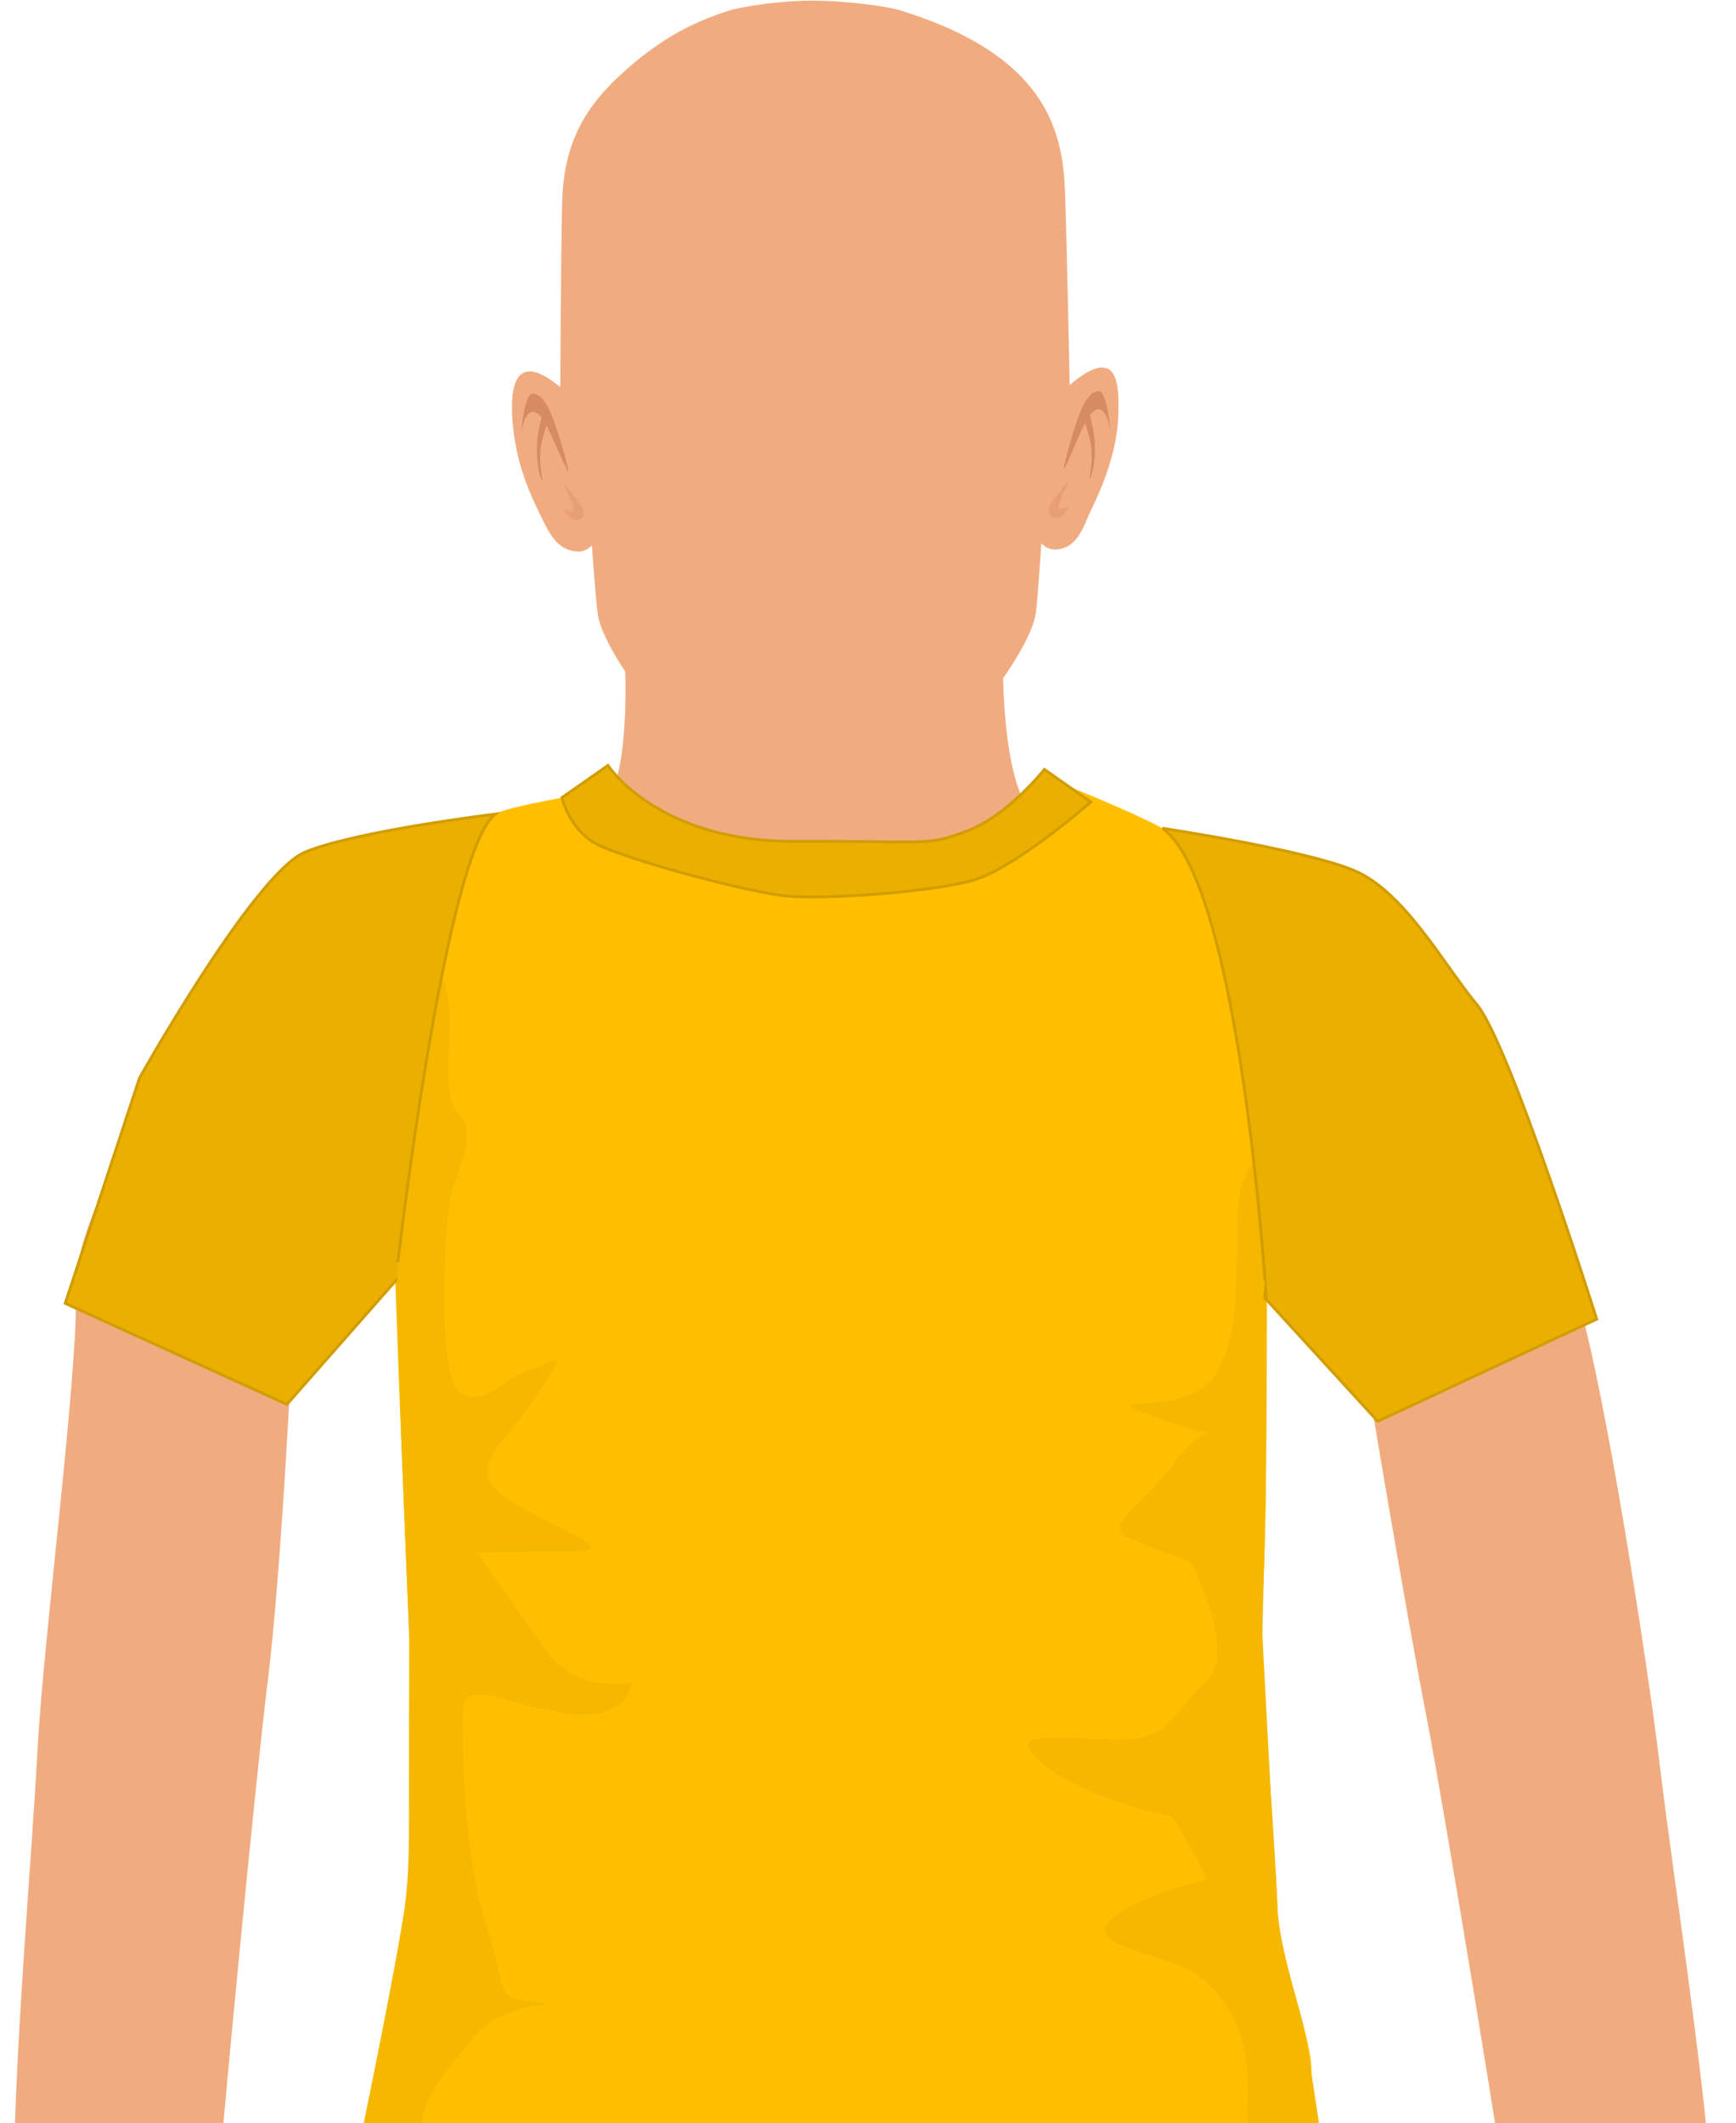 <?xml version="1.0" encoding="utf-8"?>
<!-- Generator: Adobe Illustrator 23.0.6, SVG Export Plug-In . SVG Version: 6.00 Build 0)  -->
<svg version="1.1" id="Capa_1" xmlns="http://www.w3.org/2000/svg" xmlns:xlink="http://www.w3.org/1999/xlink" x="0px" y="0px"
	 viewBox="0 0 152.79 186.83" style="enable-background:new 0 0 152.79 186.83;" xml:space="preserve">
<style type="text/css">
	.st0{fill:#F0AC80;}
	.st1{fill-rule:evenodd;clip-rule:evenodd;fill:#D68B62;}
	.st2{fill-rule:evenodd;clip-rule:evenodd;fill:#E8A073;}
	.st3{fill:#BFE9FF;}
	.st4{fill:#A8E1FF;}
	.st5{fill:#A3DEFF;}
	.st6{fill:#B0E3FF;}
	.st7{fill:#FF5955;}
	.st8{fill:#FF0000;}
	.st9{fill:#3A8A00;}
	.st10{fill:#417400;}
	.st11{fill:#4D4D4D;}
	.st12{fill:#333333;}
	.st13{fill:#1B1464;}
	.st14{fill:#271D91;}
	.st15{fill:#B2B2B2;stroke:#B2B2B2;stroke-width:0.25;}
	.st16{fill:#8C8C8C;stroke:#5A3D1C;stroke-width:0.25;}
	.st17{fill:#A6A6A6;}
	.st18{fill:#FFFFFF;stroke:#B2B2B2;stroke-width:0.25;}
	.st19{fill:#EBEBEB;}
	.st20{stroke:#000000;stroke-width:0.25;}
	.st21{fill:#8C8C8C;stroke:#003642;stroke-width:0.25;}
	.st22{fill:#7A7A7A;}
	.st23{fill:#666666;stroke:#666666;stroke-width:0.25;}
	.st24{fill:#141414;}
	.st25{fill:#FFFFFF;stroke:#B2B2B2;}
	.st26{fill:#EDEDED;}
	.st27{fill:#694721;}
	.st28{fill:#5A3D1C;}
	.st29{fill:#006631;}
	.st30{fill:#00592B;}
	.st31{fill:#035B73;stroke:#003642;stroke-width:0.25;}
	.st32{fill:#02495C;stroke:#003642;stroke-width:0.25;}
	.st33{fill:#02495C;}
	.st34{fill:#820000;stroke:#730000;}
	.st35{fill:#5C0000;stroke:#5A3D1C;stroke-width:0.25;}
	.st36{fill:#780000;}
	.st37{fill:#006B33;stroke:#003642;stroke-width:0.25;}
	.st38{fill:#00592B;stroke:#003642;stroke-width:0.25;}
	.st39{fill:#DB8C3D;stroke:#003642;stroke-width:0.25;}
	.st40{fill:#C2803D;}
	.st41{fill:#DB6D00;stroke:#003642;stroke-width:0.25;}
	.st42{fill:#3F3F3F;stroke:#3F3F3F;stroke-width:0.25;}
	.st43{stroke:#3F3F3F;stroke-width:0.25;}
	.st44{fill:#262626;}
	.st45{fill:#5A3D1C;stroke:#003642;stroke-width:0.25;}
	.st46{fill:#52361A;}
	.st47{fill:#422C15;stroke:#003642;stroke-width:0.25;}
	.st48{fill:#FFFFFF;stroke:#E8E8E8;}
	.st49{fill:#E3E3E3;}
	.st50{fill:#B2B2B2;}
	.st51{fill:#FFBF00;}
	.st52{fill:#F5B700;}
	.st53{fill:#EBAF00;stroke:#D19D00;stroke-width:0.25;}
	.st54{fill:#D010B1;}
	.st55{fill:#A60D8C;}
	.st56{fill:#00A33D;}
	.st57{fill:#008033;}
	.st58{fill:#00D4FF;}
	.st59{fill:#00ABFF;}
	.st60{fill:#0A0A0A;stroke:#000000;}
	.st61{fill:#666666;stroke:#000000;stroke-width:0.25;}
	.st62{stroke:#000000;}
	.st63{fill:#00B800;}
	.st64{fill:#009C00;}
	.st65{fill:#3F3F3F;}
	.st66{fill:#73A334;stroke:#8CC63F;stroke-width:0.1;}
	.st67{fill:#8CC63F;stroke:#8CC63F;stroke-width:0.1;}
	.st68{fill:#545454;}
	.st69{fill:#7558A4;}
	.st70{fill:#7536D1;}
	.st71{fill:#E2BB95;stroke:#D5AF8C;}
	.st72{fill:#D5AF8C;}
	.st73{fill:#E2BB95;stroke:#D5AF8C;stroke-width:0.5;}
	.st74{fill:#9E2231;}
	.st75{fill:#B72837;}
	.st76{fill:#FFE085;}
	.st77{fill:#EBCE7A;}
	.st78{fill:url(#SVGID_1_);}
	.st79{fill:url(#SVGID_2_);}
	.st80{fill:url(#SVGID_3_);}
	.st81{fill:#D00204;}
	.st82{fill:#D10507;}
	.st83{fill:#D3090B;}
	.st84{fill:#D40C0E;}
	.st85{fill:#D51012;}
	.st86{fill:#D71315;}
	.st87{fill:#D81718;}
	.st88{fill:#D91A1C;}
	.st89{fill:#DB1E1F;}
	.st90{fill:#DC2122;}
	.st91{fill:#DD2526;}
	.st92{fill:#DF2829;}
	.st93{fill:#E02C2D;}
	.st94{fill:#E22F30;}
	.st95{fill:#E33333;}
	.st96{fill:#E43637;}
	.st97{fill:#E63A3A;}
	.st98{fill:#E73D3E;}
	.st99{fill:#E84141;}
	.st100{fill:#EA4444;}
	.st101{fill:#EB4848;}
	.st102{fill:#EC4B4B;}
	.st103{fill:#EE4F4E;}
	.st104{fill:#EF5252;}
	.st105{fill:#F05655;}
	.st106{fill:#F25A59;}
	.st107{fill:#F35D5C;}
	.st108{fill:#047A04;}
	.st109{fill:#57B328;}
	.st110{fill:#507F29;}
	.st111{fill:#DDBB06;}
	.st112{fill:#A80000;}
	.st113{fill:#9E0000;}
	.st114{fill:#8F0000;stroke:#610000;stroke-width:0.25;}
	.st115{fill:#5A3D1C;stroke:#805426;}
	.st116{fill:#63421F;}
	.st117{fill:#5A3D1C;stroke:#6B4620;}
	.st118{fill:url(#SVGID_4_);}
	.st119{fill:#171717;stroke:#000000;}
	.st120{fill:#212121;}
	.st121{fill:url(#SVGID_5_);}
	.st122{fill:#3F3F3F;stroke:#3F3F3F;}
	.st123{fill:#8C8C8C;stroke:#3F3F3F;}
	.st124{fill:#808080;}
	.st125{fill:url(#SVGID_6_);}
	.st126{fill:none;}
	.st127{fill:#D4D4D4;}
	.st128{fill:#D4D4D4;stroke:#B8B8B8;stroke-width:0.5;}
	.st129{fill:#D4D4D4;stroke:#B8B8B8;stroke-width:0.2;}
	.st130{fill:#C7C7C7;}
	.st131{fill:#DBF8FF;stroke:#7DBDCC;stroke-width:0.25;}
	.st132{fill:#C2F3FF;}
	.st133{fill:#F2F2F2;}
	.st134{fill:url(#SVGID_7_);stroke:#000000;}
	.st135{fill:#42210B;stroke:#000000;}
	.st136{fill:#C69C6D;stroke:#000000;}
	.st137{fill:#93278F;stroke:#000000;}
	.st138{fill:#589F3E;}
	.st139{fill:#4D8F39;}
	.st140{fill:#963528;}
	.st141{fill:#AC3A2D;}
	.st142{fill:#211915;}
	.st143{fill:#444242;}
	.st144{fill:#1A1A1A;}
	.st145{fill:#FFFFFF;}
	.st146{fill:#2E2E2E;}
	.st147{fill:#363636;}
	.st148{fill:#666666;}
	.st149{fill:#C69C6D;}
	.st150{fill:#B38D62;}
	.st151{fill:#A67C52;}
	.st152{fill:#8C6239;}
	.st153{fill:#9E10D2;}
	.st154{fill:#8210D2;}
	.st155{fill:#6B6B6B;}
	.st156{fill:#008C08;}
	.st157{fill:#00A308;}
	.st158{fill:#EC2024;}
	.st159{fill:#E31E26;}
	.st160{fill:#BED63A;}
	.st161{fill:#EC1C24;}
	.st162{fill:#00ADEE;}
	.st163{fill:#2E3191;}
</style>
<g>
	<g>
		<path class="st0" d="M99.92,76.06c-3.81-1.96-9.07-4.26-9.59-5.14c-2.24-3.75-2.27-13.47-1.88-17.47l-1.01,0L55.69,53.6l-1.01,0
			c0.42,4,0.98,13.87-1.46,17.49c-0.39,0.58-6.03,3.2-9.81,5.22c-3.13,1.68-11.68,6.93-12.84,7.37c0.3,0.39,4.14,11.68,8.18,17.72
			c1.86,2.78,2.72,5.46,5.09,7.76c2.44,2.37,5.23,4.31,8.29,5.64c3.67,1.6,7.62,2.36,11.56,2.59c2.7,0.16,5.44,0.12,8.16-0.12
			c2.72,0.22,5.46,0.23,8.16,0.05c3.94-0.26,7.88-1.06,11.54-2.69c3.05-1.36,5.82-3.32,8.24-5.72c2.35-2.32,3.1-5.01,4.93-7.8
			c3.98-6.07,8.32-17.47,8.62-17.86C112.15,82.87,102.91,77.59,99.92,76.06z"/>
		<g>
			<path class="st0" d="M129.72,93.62c-0.11-0.09-1.18-1.48-1.29-1.57c-4.14-3.43-13.2-8.25-17.08-9.67
				c-4.09-1.5-21.53,3.9-37.22,3.98c-0.04,0-1.38,0.04-2.26,0.06c-0.89-0.02-2.23-0.04-2.27-0.04C53.92,86.44,42,77.07,42,77.07
				s-8.37,4.45-12.45,5.99C25.69,84.52,134.97,100.4,129.72,93.62z"/>
		</g>
		<path class="st0" d="M94.15,33.88c0,0-0.24-11.41-0.38-16.03c-0.15-4.99-0.44-12.67-14.72-16.99c-0.8-0.24-4.33-0.82-7.77-0.8
			c-3.21,0.02-6.33,0.63-7.08,0.86c-3.77,1.18-6.55,2.93-9.33,5.43c-3.78,3.4-5.3,6.7-5.4,11.69c-0.1,4.62-0.16,16.03-0.16,16.03
			c-4.39-3.66-4.41,0.82-4.18,3.25c0.31,3.3,1.32,5.77,2.34,7.82c0.68,1.36,1.39,3.33,3.39,3.4c0.75,0.03,1.23-0.56,1.23-0.56
			s0.34,4.75,0.52,6.06c0.52,3.9,9.19,14.82,14.05,15.77c1.47,0.29,9.06,0.26,10.43-0.01c4.79-0.95,13.59-11.92,14.09-15.93
			c0.16-1.31,0.47-6.06,0.47-6.06s0.49,0.58,1.24,0.55c1.99-0.09,2.46-2.06,3.12-3.43c1-2.06,2.35-5.22,2.42-8.54
			C98.49,34.01,98.5,30.18,94.15,33.88z"/>
		<g>
			<g>
				<path class="st1" d="M50.01,41.47c0.11-0.01-0.89-3.58-1.48-4.99c-0.64-1.53-1.28-1.87-1.67-1.84
					c-0.74,0.05-0.99,3.47-0.99,3.47s0.53-3.68,2.19-0.73C48.53,38.2,49.87,41.48,50.01,41.47z"/>
				<path class="st1" d="M47.39,38c0.04-0.24,0.3-1.65,0.49-1.66c0.24-0.01,0.25,1,0.19,1.17c-0.16,0.5-0.32,1.01-0.42,1.54
					c-0.11,0.56-0.11,1.1-0.1,1.68c0.01,0.51,0.12,1.11,0.22,1.6c-0.39-0.38-0.5-1.9-0.51-2.47C47.24,38.88,47.29,38.56,47.39,38z"
					/>
				<path class="st2" d="M50.38,44.34c-0.03-0.09-0.56-1.27-0.6-1.36c-0.39-0.87,0.43,0.25,0.51,0.35c0.4,0.56,0.69,0.87,0.97,1.34
					c0.24,0.4,0.13,1.04-0.42,1.1c-0.46,0.05-1.04-0.39-1.24-1.03C49.57,44.66,50.79,45.46,50.38,44.34z"/>
			</g>
			<g>
				<path class="st1" d="M93.63,41.28c-0.11-0.01,0.86-3.58,1.43-5c0.62-1.54,1.26-1.88,1.65-1.86c0.74,0.04,1.02,3.46,1.02,3.46
					s-0.56-3.68-2.2-0.72C95.07,38,93.76,41.29,93.63,41.28z"/>
				<path class="st1" d="M96.21,37.79c-0.05-0.24-0.31-1.65-0.51-1.66c-0.24-0.01-0.24,1.01-0.18,1.17c0.17,0.5,0.33,1,0.44,1.54
					c0.12,0.56,0.12,1.1,0.12,1.68c-0.01,0.51-0.11,1.11-0.21,1.6c0.39-0.38,0.48-1.9,0.49-2.47
					C96.37,38.66,96.32,38.35,96.21,37.79z"/>
				<path class="st2" d="M93.28,44.15c0.03-0.09,0.55-1.27,0.59-1.37c0.38-0.87-0.43,0.25-0.51,0.36c-0.39,0.56-0.68,0.87-0.96,1.35
					c-0.24,0.41-0.12,1.04,0.43,1.1c0.46,0.05,1.04-0.4,1.23-1.04C94.09,44.46,92.87,45.28,93.28,44.15z"/>
			</g>
		</g>
	</g>
	<g>
		<path class="st0" d="M116.52,79.33c2.76,0.84,8.02,7.8,8.93,8.61c0.03,0.02,3.06,1.5,3.15,1.66c3.69,6.77,8.25,17.82,10.46,25.42
			s5.83,30.44,7.02,40.3c1.19,9.87,3.69,25.7,4.59,37.18c0.39,4.97,1.73,13.51,1.73,13.51l-17.28,2.16c0,0-1.2-4.79-1.73-9.27
			c-0.8-6.7-6.56-41.24-7.8-47.61c-1.94-9.88-5.37-30.59-5.37-30.59S114.72,78.78,116.52,79.33z"/>
	</g>
	<g>
		<path class="st0" d="M27.76,75.94c-2.7,1.03-7.48,8.31-8.34,9.18c-0.03,0.02,0.08-0.17,0,0c-3.23,7-12.98,21.29-12.74,28.24
			c0.25,7.14-2.82,30.45-3.36,40.36c-0.53,9.92-1.97,25.89-2.1,37.4c-0.06,4.98-0.82,13.59-0.82,13.59l17.39,1.01
			c0,0,0.87-4.86,1.11-9.37c0.36-6.74,3.8-41.59,4.62-48.02c1.27-9.99,2.24-30.82,2.24-30.82S29.52,75.27,27.76,75.94z"/>
	</g>
	<g>
		<path class="st51" d="M94.02,69.2c0,0,7.79,3.11,9.02,4.18c1.23,1.07,7.85,12.43,7.88,19.11c0.03,6.68,0.56,11.2,0.58,16.17
			c0.02,4.97,0.03,27.16-0.37,31.46c-0.4,4.31,1.29,24.49,1.31,28.05c0.02,3.56,2.97,11,2.98,13.89c0.01,2.9,2.6,13.23,2.63,20.03
			c0.03,6.79,0.07,15.25,0.07,15.25s-33.19-0.96-47.81-0.9c-14.62,0.06-40.55,2.29-40.55,2.29s-2.83-6.89-1.09-15.57
			c1.74-8.69,7.35-34.64,7.33-38.65c-0.02-4.01,0.03-20.37,0.03-20.37s-1.41-33.05-1.44-38.73c-0.02-5.67,0.31-16.47,2.82-22.6
			c2.52-6.14,5.61-10.66,6.18-11.16c0.57-0.5,5.85-1.44,5.85-1.44s21.78,8.89,31.17,5.73C90.02,72.76,94.02,69.2,94.02,69.2z"/>
		<path class="st52" d="M37.89,83.31c0.34,0,1.71,3.85,1.72,6.3c0.01,2.45-0.68,7.23,0.8,8.53c1.49,1.29,0.19,4.15-0.56,6.38
			c-0.75,2.24-1.41,16.22,0.5,17.88c1.92,1.66,3.55-0.83,6.35-1.88c2.78-1.05,3.3-1.87,0.44,2.44c-2.86,4.32-6.51,6.34-2.42,8.99
			c4.08,2.65,10.36,4.55,5.61,4.58c-4.74,0.02-8.31,0.11-8.31,0.11s3.59,5.25,6.14,8.73c2.56,3.47,6.71,2.79,7.05,2.79
			c0.34,0,0.34-0.59,0.34,0c0,0.59-0.83,3.64-6.6,2.48c-5.76-1.17-8.24-2.79-8.23,0.11c0.01,2.89-0.03,11.94,2.04,18.54
			c2.06,6.59,0.7,6.36,4.19,6.87c3.47,0.5-2.38-0.42-5.33,3.22c-2.96,3.65-7.51,8.2-1.73,11.73c5.78,3.53,6.97,3.53,8.58,3.52
			c1.61-0.01-8.06-0.78-9.74,2.49c-1.68,3.28-1.85,2.83-0.65,5.72c1.19,2.88-7.87,3.29-6.5,5.37c1.37,2.06,7.3,1.89,13.31,1.87
			c6.02-0.03,1.7,1.4-1.08,2.6c-2.8,1.2,2.9,3.7,4.08,3.69c1.19-0.01-0.04,1.01-0.04,1.01s-7.73,0.83-11.98,0.84
			c-4.25,0.02-6.24,0.14-6.24,0.14s-1.5-5.54-1.51-8.44c-0.01-2.89,0.84-8.24,1.55-11.68c0.71-3.45,2.55-12.31,3.11-15.12
			c0.57-2.83,2.51-12.62,2.85-15.3c0.34-2.68,0.36-4.9,0.37-8.35c0-3.45,0.05-14.28,0.03-15.03c-0.02-0.74-0.7-17.47-0.7-17.47
			l-0.74-22.21c0,0,0.47-15.92,1.57-18.74c1.09-2.82,1.6-2.83,1.6-2.83L37.89,83.31z"/>
		<path class="st52" d="M111.15,101.94c0,0-2.31-0.21-2.28,6.59c0.03,6.78-0.2,11.13-2.86,13.48c-2.66,2.34-9.53,0.82-4.95,2.47
			c4.58,1.66,5.35,1.65,5.35,1.65s-1.02-0.22-3.23,2.84c-2.21,3.07-6.14,5.31-3.97,6.31c2.16,0.99,5.6,2.2,5.6,2.2
			s4.23,7.99,1.32,10.57c-2.92,2.57-3.03,5.02-7.61,5.04c-4.58,0.02-10.43-1.07-6.99,1.93c3.45,2.99,10.71,4.74,11.34,4.74
			c0.64,0,3.34,5.66,3.34,5.66s-5.85,1.26-8.38,3.49c-2.54,2.24,3.7,2.88,6.51,4.31c2.8,1.43,5.48,4.65,5.51,10.44
			c0.03,5.78-0.45,13.02-5.78,14.93c-5.33,1.92-6.28,2.75-6.28,2.75s1.85,3.39,7.19,1.7c5.33-1.7,9.27-1.16,9.27-1.16
			s0.41,6.79-0.72,7.8c-1.14,1.01,4.58,2.09,4.58,2.09s0.1-9.41-0.13-11.87c-0.22-2.45-1.55-11.04-1.81-12.52
			c-0.26-1.5-1.14-8.08-1.71-10.13c-0.57-2.05-1.89-6.48-2.02-9.26c-0.13-2.79-0.62-10.57-0.62-10.57l-0.72-13.54l0.31-12.5
			l0.07-16.1L111.15,101.94z"/>
		<path class="st53" d="M53.51,67.36c0,0,4.35,6.73,16.39,6.68c12.03-0.05,11.53,0.47,15.17-0.89c3.64-1.35,6.85-5.44,6.85-5.44
			L96,70.58c0,0-6.76,5.96-10.57,6.95c-3.81,0.99-12.53,1.62-16.02,1.34c-3.47-0.28-14.76-3.35-17.06-4.68c-2.29-1.32-2.89-4-2.89-4
			L53.51,67.36z"/>
		<path class="st53" d="M43.61,71.64c0,0-12.27,1.48-16.76,3.35c-4.48,1.88-14.57,19.88-14.57,19.88L5.74,114.7l19.51,8.89
			l9.57-10.87C34.82,112.72,39.06,75.07,43.61,71.64z"/>
		<path class="st53" d="M102.3,72.89c0,0,12.29,1.84,16.79,3.68c4.5,1.83,7.99,8.36,10.89,11.83c2.9,3.47,10.55,27.69,10.55,27.69
			l-19.27,8.99l-9.81-10.72C111.46,114.36,109.21,77.76,102.3,72.89z"/>
	</g>
</g>
</svg>
